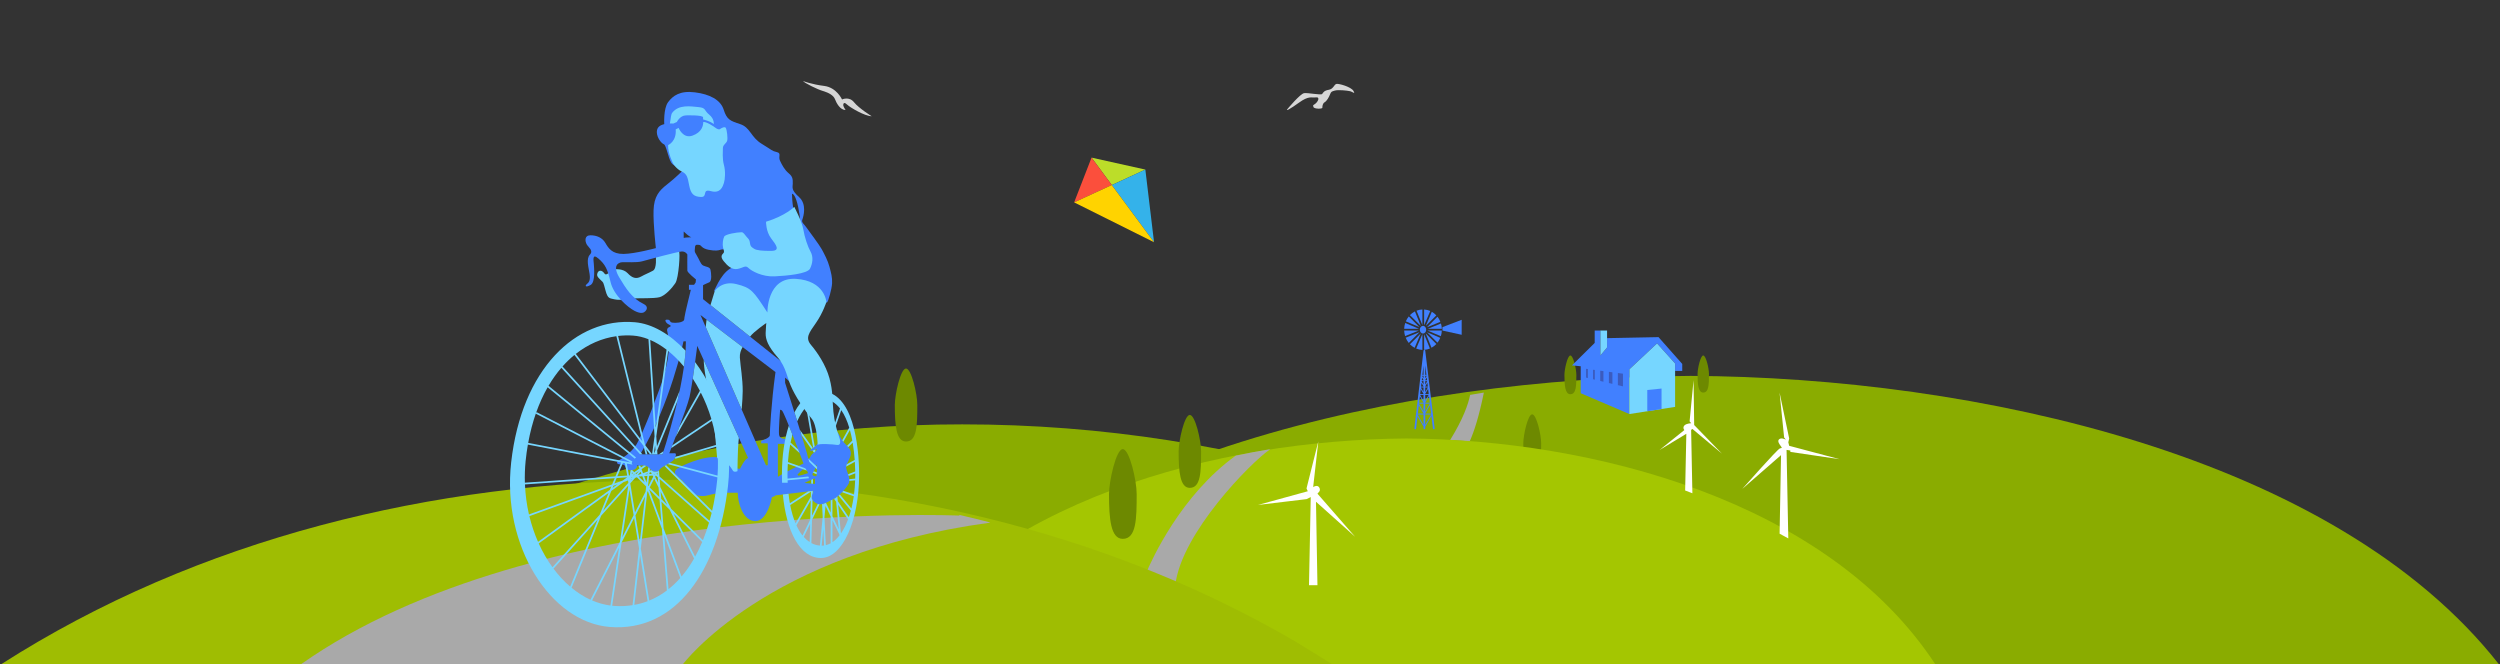 <?xml version="1.0" encoding="UTF-8"?>
<!DOCTYPE svg PUBLIC "-//W3C//DTD SVG 1.1//EN" "http://www.w3.org/Graphics/SVG/1.1/DTD/svg11.dtd">
<svg version="1.1" xmlns="http://www.w3.org/2000/svg" xmlns:xlink="http://www.w3.org/1999/xlink" x="0" y="0" width="1430" height="380" viewBox="0, 0, 1430, 380">
  <rect x="0" y="0" width="1430" height="380" fill="#333333" stroke="none"/>
  <g id="house_hill">
    <path d="M967.042,215.007 C1129.059,215.735 1335.375,260.175 1429.414,380 L504.67,380 C601.713,259.248 802.067,216.133 967.042,215.007 z" fill="#8AAC00"/>
    <path d="M840.918,225.873 C839.837,231.162 836.991,239.547 829.489,251.67 C833.223,251.896 836.946,252.155 840.655,252.471 C843.05,247.212 845.933,238.594 848.767,224.55 C846.146,224.977 843.53,225.418 840.918,225.873" fill="#A9A9A9"/>
    <path d="M881.514,257.821 C881.539,256.467 881.545,255.05 881.545,253.584 C881.545,248.589 878.871,237.001 876.404,237.001 C873.939,237.001 871.325,248.882 871.325,253.584 C871.325,254.455 871.332,255.303 871.347,256.137 C874.749,256.66 878.137,257.224 881.514,257.821" fill="#6D8900"/>
    <path d="M901.683,214.417 C901.683,220.538 901.607,225.501 898.246,225.501 C895.262,225.501 894.853,220.538 894.853,214.417 C894.853,211.275 896.599,203.334 898.246,203.334 C899.897,203.334 901.683,211.078 901.683,214.417" fill="#6D8900"/>
    <path d="M977.536,213.941 C977.536,219.799 977.464,224.549 974.247,224.549 C971.391,224.549 970.999,219.799 970.999,213.941 C970.999,210.934 972.67,203.334 974.247,203.334 C975.826,203.334 977.536,210.746 977.536,213.941" fill="#6D8900"/>
    <g id="wind_thing">
      <path d="M815.242,243.017 L815.242,237.083 L818.652,237.083 L818.655,237.108 z M810.929,237.282 L810.953,237.083 L814.242,237.083 L814.242,243.017 z M814.242,214.416 L813.625,214.416 L814.242,209.18 z M815.242,236.468 L817.999,231.694 L818.592,236.583 L815.242,236.583 z M811.684,230.875 L814.242,230.875 L814.242,235.467 L811.669,231.012 z M812.775,221.625 L814.242,221.625 L814.242,224.26 L812.765,221.704 z M813.084,219.004 L814.242,221.01 L814.242,221.125 L812.834,221.125 z M813.439,215.994 L814.242,217.385 L814.242,217.5 L813.262,217.5 z M814.242,216.384 L813.537,215.163 L813.566,214.916 L814.242,214.916 z M815.242,214.416 L815.242,208.947 L815.905,214.416 z M815.966,214.916 L815.987,215.094 L815.242,216.384 L815.242,214.916 z M816.279,217.5 L815.242,217.5 L815.242,217.385 L816.087,215.92 z M815.242,220.009 L815.242,218 L816.34,218 L816.35,218.09 z M815.242,230.875 L817.894,230.875 L815.242,235.467 z M814.242,229.26 L812.287,225.875 L814.242,225.875 z M815.242,225.875 L817.197,225.875 L815.242,229.26 z M815.242,221.625 L816.763,221.625 L815.242,224.26 z M814.242,220.009 L813.181,218.173 L813.202,218 L814.242,218 z M817.839,230.375 L815.242,230.375 L815.242,230.26 L817.377,226.563 z M817.233,225.375 L815.242,225.375 L815.242,225.26 L816.876,222.43 z M816.718,221.125 L815.242,221.125 L815.242,221.01 L816.45,218.916 z M812.668,222.534 L814.242,225.26 L814.242,225.375 L812.333,225.375 z M812.179,226.687 L814.242,230.26 L814.242,230.375 L811.743,230.375 z M811.571,231.842 L814.242,236.468 L814.242,236.583 L811.012,236.583 z M815.238,200.606 C815.235,200.585 815.224,200.569 815.22,200.55 C815.211,200.514 815.201,200.48 815.185,200.447 C815.172,200.42 815.156,200.398 815.138,200.374 C815.119,200.348 815.099,200.324 815.075,200.301 C815.051,200.278 815.024,200.26 814.995,200.243 C814.971,200.229 814.949,200.216 814.925,200.206 C814.889,200.192 814.853,200.184 814.815,200.179 C814.801,200.176 814.787,200.168 814.771,200.167 C814.756,200.165 814.74,200.172 814.723,200.173 C814.71,200.174 814.696,200.168 814.681,200.17 C814.669,200.172 814.658,200.18 814.645,200.182 C814.609,200.19 814.575,200.201 814.541,200.217 C814.511,200.23 814.484,200.246 814.458,200.264 C814.437,200.279 814.421,200.294 814.403,200.311 C814.374,200.339 814.348,200.368 814.327,200.402 C814.312,200.422 814.304,200.445 814.293,200.468 C814.278,200.501 814.265,200.535 814.259,200.571 C814.256,200.584 814.248,200.594 814.246,200.608 L809.013,245 C808.98,245.275 809.177,245.523 809.451,245.555 C809.471,245.558 809.491,245.559 809.511,245.559 C809.761,245.559 809.976,245.371 810.006,245.118 L810.832,238.112 L814.242,244.018 L814.242,245.059 C814.242,245.335 814.466,245.559 814.742,245.559 C815.018,245.559 815.242,245.335 815.242,245.059 L815.242,244.018 L818.755,237.934 L819.626,245.12 C819.656,245.372 819.872,245.559 820.121,245.559 C820.141,245.559 820.162,245.558 820.182,245.555 C820.456,245.522 820.651,245.273 820.618,244.998 z" fill="#4180FF"/>
      <path d="M815.569,186.412 L821.587,180.394 C820.827,179.578 819.952,178.888 818.994,178.344 z" fill="#4180FF"/>
      <path d="M812.72,186.491 L809.339,178.126 C808.279,178.666 807.312,179.382 806.475,180.246 z" fill="#4180FF"/>
      <path d="M813.604,177.019 C812.428,177.06 811.303,177.302 810.252,177.715 L813.604,186.011 z" fill="#4180FF"/>
      <path d="M822.235,181.16 L816.198,187.197 L823.902,184.084 C823.483,183.017 822.917,182.035 822.235,181.16" fill="#4180FF"/>
      <path d="M822.235,196.007 C822.88,195.18 823.416,194.253 823.827,193.253 L816.276,190.048 z" fill="#4180FF"/>
      <path d="M811.933,187.118 L805.813,180.998 C805.133,181.838 804.566,182.781 804.132,183.806 z" fill="#4180FF"/>
      <path d="M816.677,188.083 L824.724,188.083 C824.682,187.023 824.516,186 824.226,185.033 z" fill="#4180FF"/>
      <path d="M816.561,189.083 L824.165,192.311 C824.488,191.291 824.678,190.208 824.724,189.083 z" fill="#4180FF"/>
      <path d="M813.604,191.041 L810.065,199.378 C811.168,199.837 812.359,200.104 813.604,200.147 z" fill="#4180FF"/>
      <path d="M814.604,191.156 L814.604,200.132 C815.767,200.057 816.88,199.79 817.916,199.351 z" fill="#4180FF"/>
      <path d="M814.604,177.035 L814.604,186.127 L818.101,177.889 C817.014,177.403 815.835,177.114 814.604,177.035" fill="#4180FF"/>
      <path d="M815.489,190.675 L818.818,198.914 C819.844,198.357 820.782,197.638 821.587,196.773 z" fill="#4180FF"/>
      <path d="M812.015,189.967 L804.054,193.184 C804.495,194.279 805.094,195.28 805.813,196.169 z" fill="#4180FF"/>
      <path d="M812.64,190.756 L806.476,196.921 C807.265,197.736 808.17,198.42 809.161,198.949 z" fill="#4180FF"/>
      <path d="M811.531,189.083 L803.187,189.083 C803.231,190.182 803.412,191.24 803.721,192.238 z" fill="#4180FF"/>
      <path d="M811.647,188.083 L803.783,184.745 C803.438,185.797 803.234,186.917 803.187,188.083 z" fill="#4180FF"/>
      <path d="M815.789,188.583 C815.789,189.796 814.968,190.779 813.955,190.779 C812.943,190.779 812.122,189.796 812.122,188.583 C812.122,187.371 812.943,186.388 813.955,186.388 C814.968,186.388 815.789,187.371 815.789,188.583" fill="#4180FF"/>
      <path d="M825.081,187.118 L836.081,182.916 L836.081,191.5 L825.081,189.083 z" fill="#4180FF"/>
    </g>
    <g id="house">
      <path d="M904.164,224.917 L931.998,236.833 L931.998,211.25 L947.831,196.417 L958.164,207.917 L958.164,212.167 L962.248,212.167 L962.248,208.167 L948.664,192.833 L919.247,193.417 L919.247,198.75 L915.414,203.334 L915.414,189.083 L912.164,189.083 L912.164,196.156 L899.175,209 L904.166,209.5 z" fill="#4180FF"/>
      <path d="M907.207,215.979 L908.29,216.236 L908.29,211.102 L907.207,210.958 z" fill="#3B5BBE"/>
      <path d="M911.207,216.93 L912.249,217.178 L912.249,211.624 L911.207,211.487 z" fill="#3B5BBE"/>
      <path d="M915.332,217.91 L917.165,218.346 L917.165,212.273 L915.332,212.031 z" fill="#3B5BBE"/>
      <path d="M925.415,213.364 L925.415,220.306 L928.332,221 L928.332,213.75 z" fill="#3B5BBE"/>
      <path d="M920.29,219.089 L922.29,219.565 L922.29,212.951 L920.29,212.687 z" fill="#3B5BBE"/>
      <path d="M958.164,232.738 L931.998,236.833 L931.998,211.25 L947.831,196.417 L958.164,207.917 z" fill="#76D6FF"/>
      <path d="M942.247,223.083 L942.247,235.229 L950.406,233.952 L950.406,222.25 z" fill="#4180FF"/>
      <path d="M915.414,189.083 L915.414,203.334 L919.247,198.75 L919.247,189.083 z" fill="#76D6FF"/>
    </g>
  </g>
  <g id="hill_3">
    <path d="M143.081,380 L983.081,380 C862.666,292.541 710.615,242.734 550.406,242.734 C399.587,242.734 259.449,288.45 143.081,366.772 z" fill="#8AAC00"/>
    <path d="M524.706,231.667 C524.706,243.203 524.56,252.555 518.23,252.555 C512.604,252.555 511.831,243.203 511.831,231.667 C511.831,225.742 515.124,210.779 518.23,210.779 C521.338,210.779 524.706,225.375 524.706,231.667" fill="#6D8900"/>
  </g>
  <g id="hill_2">
    <path d="M804.295,250.808 C910.373,251.378 1045.455,286.175 1107.025,380 L501.565,380 C565.103,285.449 696.281,251.69 804.295,250.808 z" fill="#A4C601"/>
    <path d="M706.878,260.602 C675.697,283.029 658.979,319.695 655.522,327.897 C661.135,330.118 666.723,332.389 672.27,334.738 C672.275,334.688 672.282,334.642 672.288,334.592 C675.746,304.885 715.509,264.494 726.354,257.107 C726.462,257.033 726.56,256.966 726.665,256.894 C720.02,257.987 713.423,259.225 706.878,260.602" fill="#A9A9A9"/>
    <path d="M650.178,282.559 C650.178,296.732 649.999,308.222 642.222,308.222 C635.31,308.222 634.36,296.732 634.36,282.559 C634.36,275.279 638.406,256.895 642.222,256.895 C646.04,256.895 650.178,274.828 650.178,282.559" fill="#6D8900"/>
    <path d="M749.748,284.333 L748.748,334.738 L753.581,334.738 L752.748,287 L775.081,307 L753.581,282.375 L754.581,281.25 C755.581,280.125 754.581,277.5 752.581,278 C750.581,278.5 751.081,279.055 751.081,279.055 L754.081,252.471 L747.331,279.375 L748.046,280.998 L719.581,288.833 L747.331,285.5 z" fill="#FFFFFF"/>
    <path d="M1017.931,305.269 C1019.593,306.165 1021.254,307.065 1022.905,307.981 L1021.914,257.333 L1024.081,257.688 L1024.081,258.5 L1052.247,262.666 L1023.414,255 L1022.914,253 L1023.414,250.833 L1017.914,224.55 L1020.519,250.25 L1021.519,251.438 C1021.519,251.438 1019.48,250.638 1018.748,250.782 C1017.875,250.953 1016.247,251.666 1017.914,254.166 C1019.581,256.666 1019.581,256 1018.081,256.5 C1016.581,257 996.581,279.666 996.581,279.666 L1018.747,260.333 z" fill="#FFFFFF"/>
    <path d="M964.581,248.125 L963.907,280.554 C965.289,281.079 966.667,281.614 968.043,282.153 L967.331,245.875 L968.081,245.375 L984.956,259.5 L969.075,243.127 L968.706,217.5 L966.456,241 L967.374,242.07 C967.374,242.07 964.769,242.187 963.581,243.25 C962.872,243.885 962.788,244.815 963.081,245.375 C963.262,245.72 963.367,245.903 963.435,246.006 L949.206,257.438 z" fill="#FFFFFF"/>
    <path d="M687.03,258.194 C687.03,269.715 686.884,279.054 680.562,279.054 C674.944,279.054 674.173,269.715 674.173,258.194 C674.173,252.278 677.461,237.334 680.562,237.334 C683.667,237.334 687.03,251.911 687.03,258.194" fill="#6D8900"/>
  </g>
  <g id="cyclist_hill">
    <path d="M381.357,274.489 C498.206,274.817 615.829,299.948 719.428,354.976 C739.356,365.561 743.334,368.413 762.129,380 L0.586,380 C114.007,307.407 247.688,275.752 381.357,274.489 z" fill="#9FBD02"/>
    <path d="M548.87,294.543 L548.665,294.917 C548.665,294.917 307.581,284.5 172.081,380 L390.581,380 C390.581,380 438.081,316.25 566.081,299 L566.215,298.784 C560.462,297.297 554.674,295.898 548.87,294.543" fill="#A9A9A9"/>
    <g id="cyclist">
      <path d="M352.081,154 C352.081,154 356.498,153.583 358.998,156.25 C361.498,158.917 363.748,159.833 366.748,158.167 C369.183,156.814 370.577,156.398 373.498,154.833 C375.831,153.583 375.126,146.607 375.126,146.607 C375.126,146.607 384.998,143.833 388.331,143.833 C389.218,143.833 388.248,159.001 386.331,161.917 C384.414,164.833 380.414,169.167 377.248,170 C374.081,170.833 365.276,170.498 363.831,170.667 C362.414,170.833 354.664,172 351.664,171.25 C348.664,170.5 347.664,171.083 346.331,166.083 C344.998,161.083 345.176,161.718 343.887,160.453 C342.663,159.251 341.336,158.198 341.578,156.816 C341.998,154.417 344.164,154.168 345.664,156.334 C347.164,158.5 348.748,154.333 352.081,154" fill="#76D6FF"/>
      <path d="M467.245,269.833 C467.105,272.462 467.295,272.812 465.279,272.113 C463.264,271.415 467.524,267.783 466.895,265.548 C467.524,266.386 467.385,267.204 467.245,269.833 M466.081,276.812 L460.204,276.237 C460.204,276.237 465.424,273.669 466.111,273.669 C466.111,273.669 466.237,276.156 466.081,276.812 M456.489,271.974 L456.14,271.5 C456.14,271.5 459.353,267.853 460.33,268.132 C461.308,268.411 462.496,270.506 461.937,270.716 C461.378,270.926 456.838,272.447 456.489,271.974 M444.956,253.875 L449.225,253.875 L449.225,250.978 C449.225,250.978 445.845,251.438 445.595,248.438 C445.345,245.438 446.224,234.33 446.224,234.33 L447.26,234.749 C449.01,236.624 459.581,265.125 459.581,265.125 C459.581,265.125 448.937,270 444.956,272.75 z M440.331,249.001 C440.331,250.584 435.414,252.168 435.414,252.168 L435.414,253.584 L439.164,253.584 L439.164,265.584 C439.164,266.75 438.081,266 438.081,266 L400.664,180.166 L443.581,212.834 C441.081,230.833 440.331,247.418 440.331,249.001 M378.956,259.875 L366.206,259.875 C383.581,230.875 390.956,195.25 390.956,195.25 L392.331,195.25 C392.331,220.125 378.956,259.875 378.956,259.875 M391.075,136.084 L391.075,132.423 C391.075,132.423 394.186,135.443 395.285,135.626 C396.383,135.81 392.081,135.719 391.075,136.084 M457.344,122.821 C458.261,128.973 455.67,123.577 454.375,120.878 C453.08,118.179 453.026,110.84 453.026,110.84 C454.861,110.894 456.426,116.668 457.344,122.821 M482.518,252.875 C480.706,250.75 479.456,247 478.914,247.333 C478.372,247.666 479.081,252.167 478.914,253.292 C478.747,254.417 469.873,252.875 468.706,253.125 C467.539,253.375 467.373,254.667 465.164,256.125 C462.955,257.583 463.081,257.583 463.789,257.833 C464.498,258.083 466.748,256.917 467.164,256.917 C467.58,256.917 466.539,258.333 465.831,258.75 C465.123,259.167 464.039,260 463.539,261.292 C463.039,262.584 462.356,262.336 462.356,262.336 C461.398,257.544 449.081,218.958 449.081,218.958 L449.081,216 L451.278,217.899 L455.081,223 L451.581,210.5 L402.143,171.125 L402.143,163.125 C402.143,163.125 403.893,162.187 405.643,161.5 C407.393,160.812 406.768,155.875 406.393,154.25 C406.018,152.625 403.706,152.625 402.206,151.875 C400.706,151.125 400.018,148.437 398.456,145.937 C396.893,143.437 397.456,143.75 397.518,141.625 C397.581,139.5 398.956,140 400.081,140.125 C401.206,140.25 401.206,142.062 405.268,142.875 C409.331,143.687 411.039,143.208 411.956,142.916 C412.872,142.624 414.289,142.458 415.039,142.875 C415.789,143.292 427.622,150.541 420.414,152.416 C413.206,154.291 409.456,164.791 408.789,165.666 C408.123,166.541 409.164,166.833 409.164,166.833 L434.497,180.25 L442.747,180.708 L471.123,173.416 C471.123,173.416 472.575,173.138 473.123,172.875 C473.671,172.612 475.79,165.458 475.956,162.041 C476.122,158.624 475.373,156.083 474.456,152.583 C473.539,149.083 471.373,145 469.998,142.5 C468.623,140 462.623,132 461.164,129.958 C459.706,127.917 458.354,127.281 458.956,125.562 C459.558,123.844 461.643,116.875 457.081,112.75 C452.518,108.625 453.393,107.437 453.456,105 C453.518,102.562 453.456,101 451.143,99.125 C448.831,97.25 447.268,94.312 446.143,91.875 C445.018,89.437 447.143,87.625 444.331,87 C441.518,86.375 441.643,85.875 435.581,82.187 C429.518,78.5 429.143,72.875 423.393,71 C417.643,69.125 415.768,68.437 413.956,62.75 C412.143,57.062 405.956,53.875 397.456,52.812 C388.956,51.75 384.893,54.75 382.15,58.437 C379.406,62.125 379.956,71 379.956,71 C378.331,71.437 375.706,72.25 375.706,75.5 C375.706,78.75 378.331,82 379.706,82.5 C381.081,83 382.206,90.25 383.956,93 C385.706,95.75 391.331,96.75 391.331,96.75 C391.331,96.75 386.331,101.833 381.664,105.416 C376.998,108.999 374.081,112.416 373.831,120.333 C373.581,128.25 375.164,141.916 375.164,141.916 C375.164,141.916 363.247,145.166 356.664,145.25 C350.081,145.334 347.997,141.916 346.247,138.916 C344.497,135.916 341.247,134.583 337.747,134.583 C334.247,134.583 334.581,137.916 335.581,139.75 C336.581,141.583 339.664,143.25 337.414,145.666 C335.164,148.082 336.664,152.833 337.247,156.75 C337.83,160.667 336.664,161.666 335.581,162.583 C334.497,163.5 334.914,164.666 337.831,163 C340.747,161.334 339.747,152.666 339.664,150.916 C339.581,149.166 338.497,144.583 342.331,147.916 C346.164,151.249 347.497,153.833 349.247,161.333 C350.997,168.833 359.081,175.833 362.997,177.833 C366.914,179.833 368.373,178.791 369.164,178 C369.956,177.209 370.997,175.25 368.081,173.834 C361.51,170.644 357.998,165.001 354.164,158.584 C350.331,152.167 353.498,150.167 355.748,150.001 C357.998,149.835 364.164,150.334 367.164,149.501 C370.164,148.668 387.899,143.848 390.081,143.833 C392.263,143.818 393.164,145.584 393.164,145.584 C393.164,145.584 393.081,153.667 393.164,154.834 C393.248,156.001 398.081,159.834 398.081,159.834 L397.914,161.584 L396.997,162.917 L394.081,162.917 L394.081,165.751 L395.164,165.751 C395.164,165.751 391.581,180.084 391.497,181.667 C391.414,183.25 391.331,183.501 389.747,184.129 C388.164,184.757 384.247,184.917 383.581,184.129 C382.914,183.341 383.247,182.834 381.497,182.834 C379.747,182.834 380.997,184.584 381.831,185.167 C382.664,185.75 384.664,186.334 382.997,187.001 C381.33,187.668 381.581,189 381.581,189 C384.331,201 380.748,210.5 379.581,215.416 C378.414,220.332 367.414,248.833 364.164,254.083 C360.914,259.333 355.081,262.583 353.664,263.583 C352.248,264.583 353.164,265.583 354.382,265.583 C355.6,265.583 356.914,265.5 357.581,266.667 C358.247,267.834 357.747,268.917 361.081,268.917 C364.414,268.917 364.497,266.25 364.497,266.25 L368.331,266.25 C371.331,266.25 372.081,269.833 374.581,269.833 C377.081,269.833 376.373,269.458 377.748,268.083 C379.123,266.708 384.164,264.583 385.414,263 C386.664,261.417 387.081,259.25 385.998,259.25 L382.831,259.25 C382.831,259.25 392.831,233.834 394.414,227.084 C395.998,220.334 398.831,197.834 398.831,197.834 L427.914,262.001 C425.998,262.334 423.331,268.082 423.331,268.082 L421.849,268.082 L420.581,266.918 L413.581,262.334 C406.497,259.25 393.164,264.834 388.248,267.501 C383.331,270.168 387.998,272.918 389.748,274.418 C391.498,275.918 393.081,278.501 394.914,280.918 C396.748,283.335 401.248,284.334 404.498,283.418 C407.748,282.502 412.664,281.834 412.664,281.834 L421.997,281.834 C421.997,287.834 425.081,298.084 432.081,298.084 C439.081,298.084 441.553,284.334 441.553,284.334 C442.524,284.334 443.664,283.334 443.664,283.334 L465.248,280.751 C463.831,284.585 463.643,285.937 466.893,287.875 C470.143,289.812 473.706,286.687 476.518,285.625 C479.331,284.562 484.331,279 485.518,276.5 C486.706,274 484.206,269.375 483.956,267.5 C483.706,265.625 486.518,262.375 486.706,259.562 C486.893,256.75 484.331,255 482.518,252.875" fill="#4180FF"/>
      <path d="M384.998,93.5 C384.998,93.5 381.915,87.5 382.165,83 C382.165,83 387.08,80.917 386.498,74 L388.165,73.167 C388.165,73.167 390.665,79.5 396.08,77.583 C401.498,75.667 402.248,71.833 402.248,69.833 C402.248,69.833 403.748,69.083 409.831,73.5 C409.831,73.5 411.164,74.333 411.831,73.833 C412.498,73.333 414.582,72.167 415.164,73.167 C415.748,74.167 416.414,79.083 415.914,80.583 C415.414,82.083 413.498,82.833 413.498,84.667 C413.498,86.5 413.081,90.75 414.081,94.333 C415.081,97.917 414.748,102.583 414.081,104.667 C413.414,106.75 412.082,110.833 406.664,109.333 C401.248,107.833 405.082,112.833 400.914,112.667 C396.748,112.5 395.165,110.833 394.248,106.25 C393.33,101.667 393.165,99.583 389.915,98.083 C386.665,96.583 384.998,93.5 384.998,93.5" fill="#76D6FF"/>
      <path d="M383.164,70.666 C383.164,70.666 383.832,70.499 385.164,70.666 L387.164,69.785 C387.164,69.785 388.914,66.083 392.332,65.999 C392.332,65.999 402.164,65.666 402.164,67.166 L402.164,68.317 C402.164,68.317 406.664,69.416 408.248,70.999 C408.248,70.999 408.748,68.083 405.664,65.583 C402.581,63.083 403.998,61.667 399.498,61.25 C394.998,60.833 388.332,59.667 384.582,64.416 C383.709,65.521 383.832,67.166 383.164,70.666" fill="#76D6FF"/>
      <path d="M424.165,132.833 C421.496,132.885 414.998,133.917 414.248,135.333 C413.498,136.751 413.165,139.833 413.582,141.583 C413.998,143.333 414.498,144.001 413.748,144.833 C412.998,145.667 411.832,146.751 413.915,149.333 C415.998,151.917 418.582,154.501 421.915,153.833 C425.248,153.167 426.332,151.501 428.082,153.251 C429.832,155.001 435.998,158.417 442.998,158.083 C449.998,157.751 461.832,156.667 463.332,153.667 C464.832,150.667 465.332,147.001 463.665,144.001 C461.998,141.001 460.248,135.751 459.498,131.251 C458.748,126.75 454.332,118.333 454.332,118.333 C454.332,118.333 449.332,123.416 438.165,126.833 C438.165,126.833 438.082,132.417 441.082,136.333 C444.082,140.251 446.415,143.417 441.248,143.501 C436.082,143.583 432.665,143.167 431.415,142.333 C430.165,141.501 429.248,141.167 428.998,139.083 C428.748,137.001 428.165,136.751 427.082,135.501 C425.998,134.251 425.239,132.812 424.165,132.833" fill="#76D6FF"/>
      <path d="M404.191,182.851 C404.146,183.09 404.108,183.311 404.081,183.5 C403.973,184.282 403.824,185.527 403.662,187.041 L424.236,234.24 C424.579,230.093 424.831,226.189 424.831,223.625 C424.831,216.625 423.581,209.75 423.206,204.625 C423.044,202.406 423.75,200.351 424.764,198.511 z" fill="#76D6FF"/>
      <path d="M402.535,206.006 C402.545,206.438 402.559,206.857 402.581,207.25 C402.956,214.125 405.706,226.625 407.081,233.25 C408.456,239.875 410.206,262 410.206,262 C417.456,264.375 418.581,268.75 419.456,269.5 C420.331,270.25 421.831,269.5 421.831,269.5 C421.831,269.5 421.956,256.875 422.456,252.25 C422.509,251.764 422.577,251.134 422.656,250.4 z" fill="#76D6FF"/>
      <path d="M479.706,249 C478.581,246 477.331,241.375 476.706,235.5 C476.081,229.625 476.581,224.125 474.456,216.375 C472.331,208.625 467.456,201.5 463.956,197.375 C460.456,193.25 462.706,190.5 466.706,184.75 C470.706,179 472.706,172.75 472.706,172.75 C472.706,172.75 471.831,160.5 455.206,159.5 C438.581,158.5 438.956,178.75 438.956,178.75 C430.831,166.25 429.706,164.625 421.206,162.5 C412.706,160.375 408.831,166.5 408.831,166.5 C408.831,166.5 407.602,170.367 406.389,174.506 L429.043,192.55 C429.056,192.534 429.069,192.516 429.081,192.5 C431.081,189.75 438.331,184.75 438.331,184.75 C438.331,184.75 438.081,186.75 437.956,190.5 C437.831,194.25 439.456,198.25 444.709,204.25 C449.963,210.25 449.956,216.125 453.331,222.875 C456.706,229.625 460.956,235.5 464.206,239.375 C467.456,243.25 467.706,254.533 467.706,254.533 C468.206,253.566 476.456,254.125 478.831,254.5 C481.206,254.875 480.831,252 479.706,249" fill="#76D6FF"/>
      <path d="M379.041,259.62 C379.133,259.341 379.303,258.826 379.543,258.08 L376.867,259.875 L378.661,259.875 z" fill="#76D6FF"/>
      <path d="M402.066,309.016 L383.884,290.989 L377.675,278.571 L377.302,273.943 L405.559,298.96 C404.533,302.456 403.368,305.814 402.066,309.016 M397.599,318.42 L385.281,293.784 L401.659,310.022 C400.423,312.965 399.066,315.765 397.599,318.42 M389.846,329.771 L379.587,302.246 L378.349,286.91 L383.064,291.584 L397.015,319.487 C394.859,323.249 392.466,326.693 389.846,329.771 M382.394,337.004 L379.883,305.904 L389.093,330.615 C386.999,332.981 384.765,335.117 382.394,337.004 M371.378,343.518 L366.541,313.706 L370.232,281.56 L370.566,280.906 L378.602,302.466 L381.452,337.76 C378.322,340.126 374.96,342.058 371.378,343.518 M362.834,345.988 L366.121,317.364 L370.423,343.877 C367.991,344.801 365.463,345.514 362.834,345.988 M351.457,346.602 C351.026,346.574 350.601,346.511 350.172,346.467 L355.541,310.375 L362.706,296.321 L365.532,313.733 L361.809,346.153 C358.503,346.668 355.057,346.842 351.457,346.602 M338.676,343.453 L354.113,313.175 L349.177,346.363 C345.585,345.898 342.071,344.907 338.676,343.453 M326.945,336.211 L343.867,294.974 L359.386,277.725 L354.576,310.066 L337.753,343.06 C333.969,341.334 330.35,339.016 326.945,336.211 M316.608,325.272 L341.881,297.182 L326.139,335.542 C322.704,332.602 319.505,329.152 316.608,325.272 M308.161,310.87 L348.142,281.926 L343.008,294.435 L316.007,324.446 C313.034,320.343 310.391,315.791 308.161,310.87 M302.805,295.241 L349.629,278.302 L348.862,280.17 L307.751,309.933 C305.725,305.315 304.054,300.396 302.805,295.241 M300.277,277.084 L351.588,273.527 L350.141,277.054 L302.566,294.265 C301.296,288.762 300.519,283.001 300.277,277.084 M300.647,263.809 C300.972,260.539 301.413,257.38 301.944,254.312 L355.332,264.528 L352.012,272.495 L300.231,276.085 C300.109,272.054 300.235,267.954 300.647,263.809 M357.463,264.935 L358.763,272.027 L353.124,272.417 L356.358,264.724 z M351.41,276.595 L352.7,273.45 L358.721,273.033 L356.187,274.868 z M353.253,276.991 L350.399,279.057 L350.898,277.843 z M359.437,276.175 L344.995,292.227 L349.678,280.814 L356.663,275.757 L359.219,274.832 z M360.058,280.003 L362.435,294.651 L356.003,307.267 z M360.043,273.311 L360.017,273.482 L360.013,273.483 L359.991,273.348 z M368.933,284.107 L365.951,310.076 L363.475,294.814 z M360.597,276.379 L363.324,273.348 L364.311,272.991 L369.553,278.189 L369.599,278.311 L369.26,281.265 L363.204,293.143 L360.543,276.745 z M360.918,274.218 L361.332,274.069 L360.863,274.589 z M361.119,272.867 L361.86,272.815 L361.085,273.095 z M361.513,270.217 L361.976,270.676 L361.381,271.107 z M362.696,271.39 L363.04,271.73 L362.139,271.792 z M365.567,269.36 L363.919,271.193 L363.517,270.795 z M366.453,269.87 L366.875,271.001 L365.29,271.575 L364.895,271.602 z M367.407,272.43 L368.72,275.953 L365.352,272.614 L365.493,272.563 z M370.297,272.23 L369.85,276.12 L368.448,272.358 z M370.465,270.764 L370.413,271.219 L368.922,271.323 z M371.311,272.16 L373.283,272.023 L373.624,272.704 L370.878,278.092 L370.655,277.872 z M371.515,270.384 L372.319,270.094 L372.798,271.054 L371.427,271.149 z M373.948,270.974 L373.879,270.979 L373.82,270.861 z M374.333,271.315 L374.189,271.597 L374.074,271.368 L374.053,271.067 z M376.694,278.844 L377.134,284.296 L371.623,278.831 L374.18,273.817 z M375.107,271.999 L376.221,272.986 L376.479,276.177 L374.745,272.709 z M376,270.247 L376.105,271.548 L375.575,271.079 z M377.891,281.238 L381.667,288.79 L378.225,285.377 z M377.258,285.828 L378.306,298.809 L371.247,279.869 z M352.552,192.304 L367.477,252.571 L329.368,202.419 C336.391,196.892 344.27,193.462 352.552,192.304 M362.168,191.961 C365.063,192.166 367.997,192.883 370.916,194.033 L374.403,249.562 L372.982,259.815 L369.005,254.581 L353.547,192.164 C356.383,191.831 359.262,191.755 362.168,191.961 M381.273,200.02 L375.093,244.588 L371.944,194.452 C375.105,195.811 378.237,197.689 381.273,200.02 M374.023,259.585 L374.718,254.571 L374.898,257.445 z M397.604,207.123 C397.199,210.088 396.73,213.41 396.253,216.561 C397.699,218.766 399.056,221.101 400.331,223.527 L388.635,244.075 C387.864,246.145 387.098,248.175 386.384,250.05 L400.878,224.586 C403.271,229.291 405.319,234.363 406.912,239.722 L384.608,254.683 C384.38,255.271 384.17,255.816 383.979,256.308 L407.196,240.735 C408.444,245.12 409.405,249.678 409.994,254.376 L386.338,261.359 C386.275,261.527 386.206,261.694 386.122,261.865 L386.285,262.417 L410.1,255.388 C410.716,260.799 410.849,266.377 410.431,272.051 L383.138,264.738 C382.75,264.974 382.342,265.211 381.927,265.449 L410.353,273.066 C410.316,273.493 410.298,273.916 410.255,274.344 C409.633,280.556 408.646,286.53 407.328,292.211 L380.955,266 C380.921,266.02 380.889,266.038 380.856,266.057 L380.228,266.688 L407.067,293.362 C406.695,294.9 406.291,296.409 405.868,297.9 L377.186,272.505 L376.908,269.097 C376.503,269.656 376.301,269.833 374.581,269.833 C373.739,269.833 373.096,269.424 372.498,268.884 L371.643,269.276 L371.737,268.138 C371.438,267.83 371.132,267.524 370.802,267.245 L370.593,269.656 L367.816,270.661 L366.971,268.378 L369.635,266.513 C369.248,266.353 368.821,266.25 368.331,266.25 L368.268,266.25 L366.613,267.41 L366.184,266.25 L365.116,266.25 L365.762,268.005 L362.797,270.081 L361.568,268.863 C361.364,268.917 361.128,268.951 360.874,268.951 C360.812,268.951 360.752,268.946 360.692,268.943 L360.249,271.924 L359.765,271.957 L358.517,265.137 L361.875,265.78 C361.178,265.35 361.252,264.67 361.714,263.919 L306.927,235.743 L306.47,236.631 L360.747,264.545 L302.124,253.328 C304.358,241.008 308.205,230.359 313.251,221.546 L363.066,262.349 C363.311,262.118 363.566,261.891 363.821,261.674 L313.759,220.67 C315.993,216.883 318.45,213.449 321.097,210.375 L366.174,259.897 C366.194,259.883 366.206,259.875 366.206,259.875 L367.507,259.875 L321.753,209.611 C323.914,207.18 326.192,204.98 328.577,203.032 L368.084,255.022 L369.286,259.875 L370.316,259.875 L369.612,257.034 L371.772,259.875 L373.982,259.875 L373.988,259.834 L374.088,259.875 L374.984,259.875 L375.042,259.735 L375.051,259.875 L376.053,259.875 L375.911,257.612 L387.492,229.303 C387.927,227.418 388.351,225.505 388.755,223.571 L375.767,255.322 L375.407,249.597 L382.183,200.735 C385.329,203.26 388.363,206.261 391.2,209.684 C391.629,206.572 391.956,203.521 392.144,200.603 C383.27,191.116 373.018,185.149 363.118,184.316 C329.411,181.481 298.414,211.001 292.39,264.433 C286.972,312.495 315.046,355.919 348.764,358.622 C386.747,361.667 410.962,326.061 416.414,278.001 C419.524,250.578 410.834,224.716 397.604,207.123" fill="#76D6FF"/>
      <path d="M465.592,258.933 C465.671,258.873 465.753,258.796 465.831,258.75 C465.831,258.75 466.143,258.421 466.472,258.044 L466.323,257.187 C465.843,257.373 465.261,257.601 464.745,257.743 z" fill="#76D6FF"/>
      <path d="M464.013,274.449 L464.013,276.61 L465.019,276.709 L465.056,274.007 z" fill="#76D6FF"/>
      <path d="M464.932,256.28 L457.554,245.907 C457.872,246.938 458.184,247.954 458.486,248.942 L464.105,256.842 C464.324,256.687 464.597,256.502 464.932,256.28" fill="#76D6FF"/>
      <path d="M450.502,274.751 L462.743,273.538 L462.379,272.569 L450.473,273.749 C450.458,273.005 450.449,272.256 450.449,271.5 C450.449,269.383 450.517,267.332 450.636,265.338 L461.549,269.205 L460.602,267.843 L450.698,264.298 C450.948,260.74 451.385,257.398 451.973,254.284 L457.333,259.139 C457.086,258.485 456.825,257.798 456.552,257.08 L452.198,253.138 C452.521,251.565 452.888,250.064 453.288,248.622 C452.59,246.843 451.893,245.09 451.23,243.456 C448.758,250.932 447.259,260.373 447.259,271.5 C447.259,273.061 447.29,274.603 447.346,276.125 L450.565,276.125 C450.545,275.666 450.516,275.216 450.502,274.751" fill="#76D6FF"/>
      <path d="M481.027,305.117 L479.438,288.767 L485.109,297.07 C483.949,300.173 482.576,302.884 481.027,305.117 M476.143,310.138 L476.143,297.524 L480.07,305.615 L480.139,306.326 C478.899,307.903 477.56,309.181 476.143,310.138 M475.143,310.752 C474.246,311.247 473.319,311.611 472.369,311.838 L471.584,295.809 L472.21,289.419 L475.143,295.464 z M470.041,312.125 C470.022,312.125 470.005,312.123 469.987,312.123 L470.917,302.621 L471.378,312.023 C470.935,312.084 470.491,312.125 470.041,312.125 M463.806,284.066 L455.061,299.37 C453.777,296.314 452.752,292.8 451.997,288.922 L463.88,281.226 z M463.466,297.153 L459.036,306.291 C457.736,304.66 456.575,302.721 455.56,300.513 L463.751,286.179 z M463.131,310.068 C461.92,309.29 460.788,308.305 459.742,307.126 L463.403,299.574 z M469.581,223.821 C463.974,223.821 458.532,228.054 454.423,235.849 C454.947,237.521 455.483,239.232 456.015,240.942 C457.506,237.629 459.229,234.888 461.105,232.81 L465.129,256.148 C465.141,256.139 465.15,256.134 465.164,256.125 C465.5,255.903 465.776,255.687 466.028,255.476 L461.965,231.914 C464.485,229.448 467.239,228.125 470.041,228.125 C474.423,228.125 477.832,230.254 480.481,233.632 L476.733,244.524 L477.678,244.85 L481.202,234.609 C483.129,237.378 484.62,240.833 485.758,244.604 L481.737,251.818 C481.944,252.132 482.16,252.43 482.385,252.709 L486.15,245.955 C486.69,247.916 487.138,249.944 487.514,251.99 L484.53,255.013 C484.761,255.261 484.985,255.51 485.197,255.763 L487.731,253.194 C488.298,256.541 488.665,259.9 488.893,263.054 L484.388,265.534 C484.181,266.028 484.031,266.489 483.972,266.905 L488.968,264.155 C489.091,266.107 489.161,267.963 489.188,269.672 L485.124,271.275 C485.224,271.593 485.321,271.914 485.409,272.237 L489.201,270.742 C489.203,270.995 489.206,271.255 489.206,271.5 C489.206,272.258 489.196,273.009 489.178,273.755 L485.784,274.091 C485.823,274.435 485.838,274.77 485.825,275.092 L489.143,274.763 C489.047,277.561 488.826,280.263 488.492,282.847 L482.417,280.743 C482.175,281.013 481.93,281.281 481.678,281.547 L488.36,283.861 C488.01,286.317 487.555,288.659 487.009,290.872 L480.392,282.83 C480.146,283.062 479.899,283.289 479.653,283.505 L486.699,292.067 C486.342,293.4 485.954,294.685 485.53,295.911 L479.237,286.699 L478.982,284.071 C478.662,284.33 478.349,284.559 478.045,284.77 L478.065,284.982 L477.96,284.828 C477.666,285.028 477.378,285.21 477.107,285.353 L478.266,287.051 L479.792,302.748 L476.143,295.231 L476.143,285.78 C475.818,285.919 475.485,286.078 475.143,286.252 L475.143,293.171 L472.45,287.622 C472.082,287.791 471.71,287.944 471.336,288.075 L471.249,288.962 L471.208,288.12 C470.88,288.23 470.549,288.315 470.219,288.38 L470.582,295.773 L468.985,312.078 C467.248,311.938 465.626,311.444 464.116,310.644 L464.461,297.393 L468.783,288.478 C468.445,288.452 468.109,288.377 467.774,288.266 L464.523,294.972 L464.755,286.084 C464.022,284.998 464.201,283.772 464.865,281.827 L464.891,280.794 L462.214,281.114 L451.797,287.859 C451.486,286.127 451.24,284.312 451.037,282.452 L447.789,282.841 C449.787,303.695 457.416,319.179 469.581,319.179 C481.909,319.179 491.414,297.832 491.414,271.5 C491.414,254.917 487.998,223.821 469.581,223.821" fill="#76D6FF"/>
      <path d="M467.226,270.213 L465.466,269.583 L465.055,270.445 L467.168,271.308 C467.23,270.976 467.176,270.549 467.226,270.213" fill="#76D6FF"/>
      <path d="M462.356,262.336 L462.91,264.189 L467.32,268.497 C467.341,268.015 467.433,267.489 467.393,267.063 z" fill="#76D6FF"/>
    </g>
  </g>
  <g id="sky">
    <g id="kite">
      <path d="M624.358,90.16 L635.943,105.842 L655.14,97.001 z" fill="#BCDD29"/>
      <path d="M655.141,97.001 L635.944,105.842 L660.116,138.562 z" fill="#34B2EA"/>
      <path d="M624.358,90.16 L614.409,115.76 L635.943,105.842 z" fill="#FB4F3C"/>
      <path d="M635.943,105.842 L614.409,115.76 L660.115,138.561 z" fill="#FFD300"/>
    </g>
    <path d="M459.304,46.34 C460.183,47.484 467.396,51.09 470.738,52.057 C474.079,53.024 476.805,54.607 477.597,56.718 C478.389,58.829 480.587,63.05 483.665,62.874 C483.665,62.874 482.17,60.851 482.346,59.796 C482.522,58.741 483.138,58.477 484.721,59.972 C486.304,61.467 494.658,66.48 498.617,66.48 C498.617,66.48 491.316,61.994 488.502,58.477 C485.689,54.959 481.643,56.894 481.643,56.894 C481.643,56.894 478.565,50.034 471.441,49.154 C464.317,48.275 459.304,46.34 459.304,46.34" fill="#D6D6D6"/>
    <path d="M736.51,62.259 C736.51,62.259 743.721,53.641 745.92,53.289 C748.119,52.937 755.683,54.608 756.298,53.728 C756.913,52.849 757.443,51.794 760.08,51.354 C762.718,50.914 763.07,48.364 764.389,48.012 C765.708,47.66 772.832,49.683 774.152,51.969 C775.471,54.256 773.712,52.497 772.129,52.145 C770.546,51.794 765.532,51.266 763.598,51.794 C761.663,52.321 761.399,52.408 760.783,53.992 C760.168,55.575 758.937,57.774 757.705,58.477 C756.474,59.181 756.386,60.94 756.386,61.644 C756.386,62.347 751.726,62.435 751.285,61.204 C750.845,59.972 751.197,60.237 752.34,59.357 C753.484,58.477 754.277,56.983 754.1,56.367 C753.923,55.751 753.835,55.575 751.989,55.751 C750.142,55.927 748.47,54.784 743.106,58.654 C737.741,62.523 735.073,63.926 736.51,62.259" fill="#D6D6D6"/>
  </g>
</svg>
